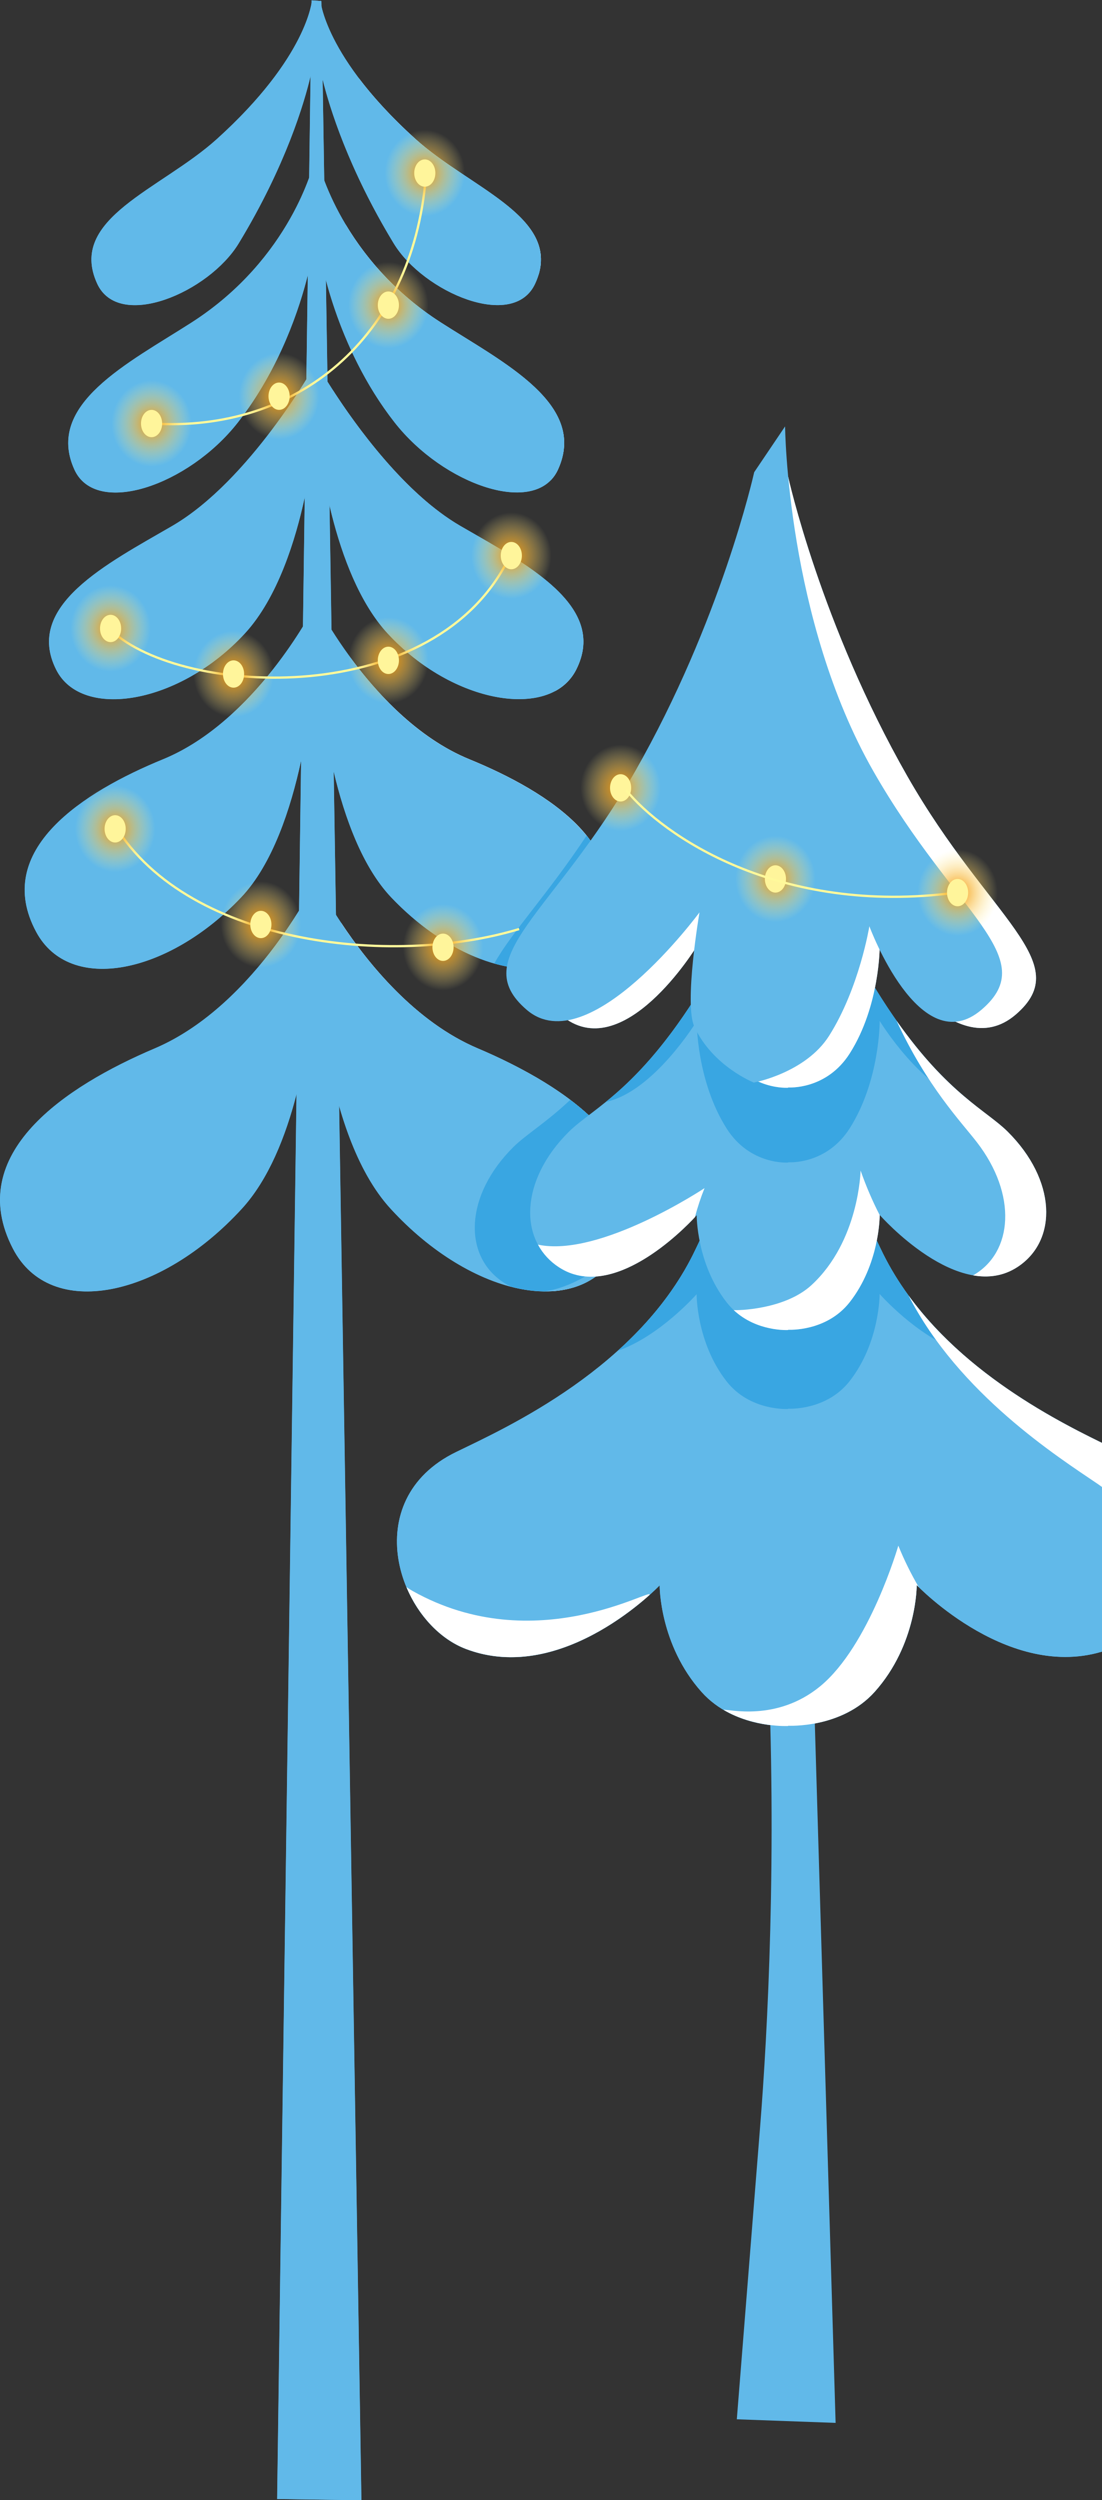 <svg width="242" height="549" viewBox="0 0 242 549" fill="none" xmlns="http://www.w3.org/2000/svg">
<rect x="0" y="0" width="242" height="549" fill="#333333" stroke="none"/>
<g clip-path="url(#clip0_641_627)">
<path fill-rule="evenodd" clip-rule="evenodd" d="M47.618 30.53C35.359 41.606 14.795 47.934 21.321 62.254C26.073 72.678 45.866 64.197 52.405 53.437C66.086 30.924 68.772 13.908 68.772 13.908L68.516 0C68.516 0 67.637 12.442 47.618 30.53Z" fill="#61B9E9"/>
<path fill-rule="evenodd" clip-rule="evenodd" d="M42.055 70.819C28.15 79.733 9.809 88.796 16.335 103.118C21.087 113.542 41.377 106.605 52.212 92.767C65.346 75.996 68.546 55.968 68.546 55.968L68.905 35.754C68.905 35.754 63.993 56.759 42.055 70.819Z" fill="#61B9E9"/>
<path fill-rule="evenodd" clip-rule="evenodd" d="M37.786 115.5C23.5 123.792 5.25 133.003 12.337 147.054C17.935 158.155 39.434 154.64 53.762 139.085C66.2 125.582 68.823 97.553 68.823 97.553L69.034 80.344C69.034 80.344 54.924 105.552 37.786 115.5Z" fill="#61B9E9"/>
<path fill-rule="evenodd" clip-rule="evenodd" d="M35.793 166.72C18.358 173.86 -1.773 186.6 7.953 204.642C15.351 218.374 37.027 213.798 52.925 197.058C66.726 182.525 68.861 148.298 68.861 148.298L68.728 133.732C68.728 133.732 55.987 158.462 35.793 166.72Z" fill="#61B9E9"/>
<path fill-rule="evenodd" clip-rule="evenodd" d="M33.95 230.215C14.465 238.495 -8.034 253.268 2.836 274.192C11.107 290.115 35.332 284.809 53.098 265.396C68.527 248.543 69.302 210.517 69.302 210.517L69.958 192.296C69.958 192.296 56.522 220.624 33.95 230.215Z" fill="#61B9E9"/>
<path fill-rule="evenodd" clip-rule="evenodd" d="M91.245 30.53C71.226 12.442 70.344 0 70.344 0L70.091 13.908C70.091 13.908 72.779 30.924 86.458 53.437C92.997 64.197 112.793 72.682 117.542 62.254C124.068 47.934 103.502 41.606 91.245 30.53Z" fill="#61B9E9"/>
<path fill-rule="evenodd" clip-rule="evenodd" d="M96.806 70.819C74.868 56.759 69.964 35.752 69.964 35.752L70.323 55.966C70.323 55.966 73.523 75.996 86.655 92.765C97.491 106.603 117.783 113.539 122.532 103.115C129.058 88.797 110.713 79.733 96.806 70.819Z" fill="#61B9E9"/>
<path fill-rule="evenodd" clip-rule="evenodd" d="M101.077 115.5C83.939 105.56 69.829 80.349 69.829 80.349L70.04 97.557C70.04 97.557 72.661 125.582 85.101 139.085C99.429 154.64 120.928 158.155 126.526 147.054C133.611 133.003 115.363 123.792 101.077 115.5Z" fill="#61B9E9"/>
<path fill-rule="evenodd" clip-rule="evenodd" d="M103.062 166.72C82.867 158.451 70.125 133.728 70.125 133.728L69.994 148.293C69.994 148.293 72.126 182.521 85.93 197.054C101.825 213.794 123.502 218.37 130.901 204.638C140.636 186.59 120.505 173.86 103.062 166.72Z" fill="#61B9E9"/>
<path fill-rule="evenodd" clip-rule="evenodd" d="M104.909 230.215C82.349 220.624 68.903 192.3 68.903 192.3L69.558 210.522C69.558 210.522 70.338 248.547 85.763 265.401C103.529 284.813 127.754 290.119 136.024 274.196C146.894 253.261 124.396 238.495 104.909 230.215Z" fill="#61B9E9"/>
<path d="M91.245 30.53C85.767 25.582 81.734 21.056 78.74 17.093C82.504 23.556 87.087 29.507 92.374 34.796C101.705 44.212 116.544 50.869 118.269 60.338C122.202 47.344 102.941 41.099 91.245 30.53Z" fill="#CEEFFF"/>
<path d="M96.806 70.819C88.223 65.343 81.041 57.933 75.833 49.181C79.722 58.108 85.957 68.292 95.701 75.33C107.921 84.147 123.81 93.296 120.963 105.414C121.609 104.743 122.135 103.966 122.519 103.117C129.058 88.797 110.713 79.733 96.806 70.819Z" fill="#CEEFFF"/>
<path d="M69.958 35.752L69.983 37.232V35.839C69.964 35.782 69.958 35.752 69.958 35.752Z" fill="white"/>
<path d="M101.077 115.5C88.836 108.394 78.139 93.505 73.027 85.579C77.744 96.153 86.553 112.985 97.512 120.178C110.867 128.951 127.879 138.789 121.868 151.764C123.873 150.72 125.5 149.073 126.518 147.054C133.611 133.003 115.363 123.792 101.077 115.5Z" fill="#CEEFFF"/>
<path d="M103.062 166.72C91.621 162.036 82.576 152.075 76.879 144.317C81.715 154.295 89.028 165.466 98.913 170.174C115.929 178.263 133.085 193.345 122.373 210.83C122.107 211.262 121.825 211.674 121.528 212.065C123.52 211.553 125.383 210.627 126.995 209.348C128.607 208.069 129.933 206.466 130.886 204.642C140.636 186.59 120.505 173.86 103.062 166.72Z" fill="white"/>
<path d="M104.909 230.216C91.222 224.4 80.893 211.689 74.884 202.589C79.137 215.21 86.545 228.739 99.378 235.213C118.281 244.747 135.669 260.257 123.662 280.554C123.044 281.605 122.322 282.592 121.509 283.5C127.765 283.039 132.977 280.057 136.024 274.194C146.894 253.261 124.396 238.495 104.909 230.216Z" fill="white"/>
<path fill-rule="evenodd" clip-rule="evenodd" d="M68.423 0.068L60.853 548.725L79.35 549L70.575 0.231L68.423 0.068Z" fill="#61B9E9"/>
<path fill-rule="evenodd" clip-rule="evenodd" d="M138.259 258.653C137.923 257.33 137.463 256.041 136.883 254.806C136.761 254.545 136.636 254.287 136.503 254.029C136.241 253.516 135.958 253.008 135.657 252.505C135.505 252.255 135.351 252.005 135.19 251.758C134.979 251.439 134.768 251.124 134.556 250.808C134.36 250.529 134.159 250.252 133.95 249.977C133.466 249.332 132.953 248.697 132.409 248.074C132.027 247.634 131.631 247.2 131.219 246.773C131.008 246.547 130.784 246.321 130.56 246.099C130.219 245.76 129.871 245.425 129.516 245.094C129.194 244.792 128.866 244.493 128.531 244.195L128.357 244.043C128.036 243.762 127.709 243.485 127.377 243.197C125.832 241.911 124.183 240.682 122.459 239.513L121.78 239.058C120.935 238.494 120.069 237.945 119.183 237.411C118.832 237.199 118.479 236.988 118.126 236.776C113.87 234.302 109.459 232.105 104.92 230.199C104.527 230.033 104.137 229.859 103.75 229.679L103.378 229.503C103.111 229.378 102.847 229.251 102.583 229.122L102.16 228.911C101.911 228.784 101.661 228.655 101.414 228.524L101.008 228.312C100.736 228.167 100.467 228.016 100.201 227.864L99.886 227.686C99.516 227.475 99.15 227.263 98.787 227.035L98.576 226.906C98.28 226.724 97.988 226.54 97.696 226.354L97.329 226.113C97.092 225.956 96.855 225.8 96.621 225.641C96.49 225.553 96.359 225.464 96.23 225.373C95.997 225.214 95.767 225.051 95.538 224.888L95.177 224.63C94.909 224.436 94.642 224.237 94.376 224.038L94.152 223.873C93.815 223.617 93.482 223.358 93.152 223.097C93.061 223.027 92.975 222.955 92.886 222.886C92.643 222.693 92.4 222.497 92.161 222.3L91.814 222.012C91.603 221.835 91.392 221.655 91.18 221.473L90.834 221.175C90.622 220.986 90.411 220.796 90.185 220.604L89.885 220.337C89.589 220.073 89.295 219.804 89.006 219.536L88.963 219.495C88.658 219.214 88.354 218.926 88.052 218.633L87.788 218.375C87.577 218.163 87.365 217.952 87.154 217.755L86.852 217.453C86.655 217.256 86.459 217.055 86.264 216.856L85.975 216.558C85.763 216.346 85.552 216.116 85.341 215.896L85.129 215.672C84.848 215.371 84.569 215.069 84.284 214.769L84.223 214.699C83.971 214.417 83.722 214.14 83.479 213.868L83.253 213.612C83.062 213.4 82.872 213.176 82.684 212.956L82.439 212.671C82.253 212.459 82.071 212.248 81.889 212.019L81.678 211.763C81.458 211.5 81.242 211.237 81.029 210.975L80.942 210.867C80.691 210.558 80.442 210.249 80.199 209.94L80.12 209.841C79.909 209.575 79.698 209.308 79.486 209.042L79.319 208.83C79.142 208.602 78.969 208.373 78.795 208.145C78.738 208.067 78.679 207.991 78.622 207.914C78.443 207.676 78.265 207.437 78.089 207.197L77.969 207.035C77.527 206.432 77.098 205.838 76.688 205.254L76.644 205.19C76.458 204.924 76.274 204.662 76.094 204.399L75.988 204.247C75.823 204.008 75.663 203.769 75.504 203.534L75.411 203.399C75.232 203.131 75.052 202.864 74.879 202.6C74.493 202.015 74.124 201.445 73.773 200.891L73.268 169.379C75.593 179.247 79.495 190.297 85.928 197.071C97.288 209.033 111.597 214.781 121.541 212.087C122.512 211.825 123.455 211.471 124.359 211.03L124.426 210.996C124.619 210.901 124.809 210.801 124.995 210.698L125.107 210.636C125.28 210.539 125.451 210.44 125.62 210.334L125.741 210.26C125.91 210.154 126.077 210.048 126.24 209.93C126.276 209.907 126.311 209.883 126.345 209.858C126.527 209.731 126.705 209.6 126.88 209.465L126.924 209.429C127.311 209.127 127.683 208.805 128.036 208.464L128.142 208.361C128.277 208.227 128.41 208.092 128.541 207.952L128.7 207.779C128.81 207.658 128.911 207.536 129.027 207.409L129.199 207.197C129.298 207.077 129.397 206.954 129.492 206.827C129.549 206.753 129.609 206.677 129.664 206.601C129.759 206.474 129.849 206.345 129.94 206.214C129.995 206.136 130.048 206.06 130.101 205.979C130.196 205.838 130.289 205.692 130.382 205.544C130.424 205.472 130.471 205.404 130.513 205.332C130.644 205.121 130.773 204.89 130.896 204.662C131.75 203.102 132.412 201.444 132.87 199.726C133.336 197.965 133.514 196.141 133.398 194.324C133.366 193.827 133.309 193.336 133.233 192.844C132.652 189.202 130.849 185.865 128.245 182.806C126.204 180.478 123.903 178.391 121.387 176.587C121.15 176.411 120.909 176.24 120.668 176.068C119.946 175.555 119.202 175.053 118.445 174.565C118.191 174.402 117.938 174.239 117.682 174.078C115.892 172.957 114.021 171.9 112.119 170.906C111.847 170.764 111.574 170.623 111.301 170.483C108.571 169.096 105.781 167.844 103.058 166.727H103.046C102.712 166.586 102.38 166.445 102.05 166.304L101.714 166.152C101.503 166.052 101.273 165.94 101.055 165.847L100.668 165.661C100.467 165.562 100.266 165.464 100.068 165.363L99.668 165.151L99.091 164.845L98.694 164.633C98.502 164.528 98.311 164.422 98.121 164.312L97.739 164.1C97.54 163.986 97.341 163.868 97.145 163.749L96.8 163.538C96.57 163.396 96.342 163.252 96.113 163.115L95.875 162.965C95.57 162.77 95.268 162.571 94.968 162.368L94.74 162.214C94.516 162.062 94.294 161.907 94.072 161.753L93.742 161.518C93.556 161.385 93.37 161.252 93.186 161.116L92.835 160.856C92.66 160.727 92.487 160.596 92.313 160.465L91.96 160.192L91.447 159.792L91.106 159.52C90.931 159.38 90.758 159.238 90.584 159.097L90.272 158.839L89.703 158.361L89.452 158.149C88.909 157.681 88.375 157.207 87.85 156.726L87.638 156.514L87.076 155.99L86.814 155.74L86.309 155.254C86.218 155.167 86.129 155.078 86.04 154.989L85.554 154.509L85.309 154.232L84.825 153.737L84.584 153.49C84.409 153.308 84.236 153.126 84.064 152.944L83.878 152.746C83.661 152.516 83.45 152.284 83.244 152.052L83.198 152.001C82.726 151.487 82.27 150.975 81.822 150.461C81.784 150.417 81.743 150.373 81.706 150.326C81.526 150.115 81.348 149.903 81.171 149.706L81.019 149.527L80.532 148.949L80.378 148.763L79.903 148.184L79.763 148.015L79.269 147.399L79.174 147.279C78.37 146.27 77.616 145.278 76.914 144.318C75.251 142.051 73.871 139.974 72.803 138.269L72.368 110.945C74.481 120.039 78.341 131.719 85.123 139.073C96.771 151.72 113.159 156.415 121.898 151.752C122.192 151.595 122.475 151.424 122.744 151.246C122.837 151.187 122.926 151.123 123.016 151.062C123.211 150.929 123.401 150.789 123.585 150.639C123.672 150.571 123.758 150.504 123.841 150.428C124.08 150.229 124.31 150.024 124.53 149.806L124.58 149.759C124.813 149.527 125.033 149.277 125.244 149.021C125.308 148.945 125.369 148.863 125.43 148.784C125.582 148.588 125.728 148.387 125.868 148.18L126.037 147.926C126.218 147.636 126.392 147.34 126.548 147.027C127.763 144.618 128.239 142.353 128.108 140.211C128.085 139.815 128.041 139.421 127.977 139.031C127.913 138.648 127.832 138.27 127.734 137.895C125.299 128.708 112.039 121.822 101.103 115.477C100.763 115.28 100.425 115.075 100.087 114.866L99.812 114.692C99.53 114.515 99.249 114.333 98.967 114.147L98.785 114.028C98.454 113.807 98.124 113.58 97.796 113.347L97.544 113.17C97.282 112.981 97.018 112.789 96.756 112.594C96.674 112.533 96.591 112.474 96.509 112.41C96.186 112.169 95.864 111.923 95.543 111.67L95.357 111.522C95.091 111.311 94.824 111.099 94.558 110.888C94.469 110.812 94.378 110.738 94.287 110.664C93.975 110.403 93.663 110.14 93.353 109.875L93.321 109.847C93.011 109.581 92.704 109.308 92.398 109.033L92.132 108.796L91.368 108.096L91.189 107.931C90.887 107.649 90.587 107.364 90.288 107.075L90.052 106.844L89.344 106.148L89.113 105.916C88.822 105.624 88.53 105.33 88.243 105.032L88.069 104.85C87.83 104.603 87.593 104.355 87.359 104.105L87.112 103.843L86.29 102.955C86.275 102.936 86.258 102.919 86.243 102.902C85.971 102.602 85.7 102.303 85.434 102.003L85.195 101.732C84.971 101.479 84.748 101.224 84.525 100.969L84.371 100.789C84.104 100.483 83.842 100.177 83.584 99.869L83.373 99.622L82.76 98.886L82.564 98.649C82.312 98.342 82.061 98.034 81.813 97.727L81.678 97.56L81.057 96.777L80.86 96.53C80.374 95.909 79.9 95.295 79.438 94.688L79.264 94.462C79.066 94.197 78.869 93.937 78.677 93.677L78.58 93.546C78.356 93.243 78.134 92.943 77.918 92.647L77.791 92.474C77.605 92.218 77.424 91.966 77.244 91.714L77.13 91.558C76.918 91.262 76.707 90.97 76.496 90.682L76.443 90.606L75.893 89.821L75.785 89.665C75.392 89.098 75.016 88.546 74.659 88.015C74.634 87.979 74.61 87.943 74.587 87.907C74.222 87.366 73.875 86.85 73.549 86.342L73.524 86.306L73.051 85.575C72.641 84.939 72.266 84.35 71.928 83.809L71.571 61.474C73.452 68.597 77.789 81.419 86.666 92.755C97.255 106.273 116.862 113.204 122.188 103.794C122.205 103.767 122.22 103.739 122.234 103.712C122.342 103.517 122.446 103.319 122.543 103.109C123.56 100.88 123.974 98.776 123.894 96.781C123.894 96.75 123.894 96.72 123.894 96.688C123.877 96.354 123.847 96.024 123.805 95.699C123.183 90.949 119.779 86.816 115.173 83.024C114.983 82.868 114.791 82.711 114.596 82.557C113.235 81.468 111.781 80.408 110.27 79.368C109.623 78.921 108.964 78.479 108.3 78.041C107.412 77.458 106.514 76.879 105.605 76.305L104.925 75.882C102.198 74.167 99.43 72.498 96.828 70.819C96.208 70.422 95.603 70.019 95.012 69.612L94.894 69.531C94.328 69.14 93.776 68.745 93.233 68.345L93.053 68.212C92.527 67.822 92.015 67.429 91.512 67.031L91.301 66.869C90.806 66.477 90.327 66.082 89.853 65.684L89.642 65.504C89.174 65.108 88.717 64.709 88.27 64.308L88.057 64.138C87.611 63.734 87.175 63.326 86.748 62.918L86.581 62.757C86.159 62.334 85.736 61.924 85.313 61.505L85.193 61.38C84.77 60.958 84.358 60.516 83.959 60.084L83.904 60.023C83.058 59.109 82.263 58.193 81.517 57.273L81.501 57.254C81.133 56.806 80.778 56.36 80.429 55.916C80.412 55.892 80.395 55.87 80.376 55.848C80.038 55.412 79.71 54.978 79.391 54.545L79.326 54.456C79.011 54.033 78.706 53.61 78.41 53.187L78.347 53.096C78.051 52.673 77.765 52.251 77.489 51.828L77.438 51.751C77.159 51.328 76.889 50.905 76.629 50.493L76.599 50.444C76.333 50.021 76.076 49.598 75.828 49.175C74.009 46.13 72.46 42.932 71.199 39.616L70.844 17.435C72.353 23.547 76.485 37.028 86.45 53.431C92.99 64.191 112.785 72.676 117.534 62.248C117.826 61.627 118.075 60.986 118.28 60.331C118.329 60.173 118.371 60.014 118.413 59.856C118.424 59.809 118.439 59.761 118.451 59.716C118.487 59.572 118.517 59.428 118.546 59.293C118.559 59.234 118.574 59.175 118.587 59.115C118.612 58.98 118.635 58.847 118.656 58.714C118.667 58.648 118.68 58.583 118.688 58.517C118.707 58.388 118.72 58.261 118.734 58.134C118.734 58.066 118.749 57.999 118.756 57.923C118.768 57.798 118.775 57.675 118.781 57.553C118.781 57.483 118.781 57.413 118.781 57.341C118.781 57.221 118.781 57.102 118.781 56.981V56.77C118.781 56.654 118.781 56.535 118.766 56.419C118.766 56.349 118.766 56.279 118.753 56.208C118.745 56.093 118.734 55.979 118.722 55.865C118.722 55.795 118.707 55.725 118.696 55.653C118.682 55.539 118.665 55.427 118.648 55.313C118.635 55.245 118.625 55.178 118.612 55.101C118.591 54.989 118.568 54.877 118.544 54.767C118.529 54.7 118.515 54.634 118.498 54.568C118.47 54.456 118.443 54.357 118.413 54.236L118.356 54.042C118.324 53.932 118.291 53.83 118.253 53.712C118.234 53.648 118.21 53.587 118.189 53.526C118.149 53.414 118.111 53.304 118.069 53.194L117.997 53.016C117.95 52.906 117.904 52.805 117.855 52.684C117.832 52.629 117.804 52.572 117.779 52.517C117.726 52.405 117.674 52.293 117.619 52.181C117.593 52.13 117.566 52.079 117.54 52.026C117.479 51.912 117.42 51.798 117.356 51.684C117.333 51.639 117.306 51.595 117.28 51.55C117.213 51.43 117.145 51.312 117.069 51.193C117.05 51.159 117.027 51.125 117.006 51.092C116.927 50.962 116.845 50.834 116.76 50.707L116.741 50.677C116.212 49.891 115.624 49.147 114.983 48.45L114.936 48.399C114.827 48.277 114.71 48.156 114.596 48.035C114.567 48.004 114.537 47.974 114.51 47.943L114.178 47.606L114.061 47.49L113.732 47.171L113.597 47.041L113.267 46.735L113.119 46.597L112.781 46.295L112.624 46.157L112.28 45.859L112.115 45.72L111.762 45.424L111.595 45.286L111.231 44.99L111.06 44.855C110.936 44.755 110.813 44.658 110.686 44.561L110.515 44.425L110.128 44.129L109.959 44C109.828 43.901 109.695 43.799 109.56 43.7L109.397 43.58C109.26 43.476 109.12 43.368 108.974 43.273L108.822 43.163L108.385 42.846L108.247 42.748L107.784 42.418L107.683 42.349L107.176 41.993L107.129 41.959C105.1 40.551 102.951 39.145 100.801 37.7L100.679 37.618L100.171 37.275L99.96 37.135L99.525 36.839L99.284 36.674L98.899 36.433L98.641 36.256L98.257 35.989L97.98 35.795L97.618 35.541L97.335 35.329L96.976 35.073L96.69 34.862L96.34 34.606L96.056 34.395L95.71 34.139L95.424 33.927L95.086 33.671L94.801 33.46L94.471 33.206L94.184 32.982C94.074 32.897 93.972 32.81 93.858 32.724L93.577 32.512L93.245 32.244C93.157 32.172 93.068 32.1 92.981 32.032L92.641 31.749L92.389 31.537L92.022 31.222L91.81 31.04C91.641 30.894 91.474 30.744 91.309 30.594L91.244 30.537C90.914 30.238 90.59 29.942 90.272 29.649L89.988 29.384L89.327 28.767L89.004 28.46L88.414 27.898L88.08 27.574L87.526 27.033L87.211 26.705C87.027 26.525 86.848 26.343 86.668 26.163L86.366 25.859C86.182 25.673 86 25.489 85.823 25.303L85.554 25.026C85.365 24.831 85.179 24.637 84.996 24.442L84.772 24.207L84.172 23.562L84.02 23.397C83.783 23.139 83.551 22.883 83.322 22.63L83.293 22.598C81.553 20.663 80.046 18.823 78.74 17.099C72.983 9.454 71.161 3.898 70.595 1.43L70.576 0.235L70.364 0.22C70.345 0.078 70.339 0.009 70.339 0.009V0.22L68.515 0.083V0.009V0.083H68.428V0.728C67.908 3.61 64.835 14.991 47.631 30.548C35.373 41.623 14.808 47.951 21.335 62.271C26.086 72.695 45.879 64.214 52.418 53.454C62.819 36.338 66.864 22.403 68.209 16.704L67.9 39.016C65.575 45.458 58.74 60.152 42.068 70.836C28.163 79.75 9.822 88.813 16.349 103.135C21.1 113.559 41.39 106.622 52.226 92.784C61.583 80.835 65.896 67.234 67.604 60.399L67.289 83.316C62.999 90.261 51.347 107.654 37.799 115.517C23.514 123.81 5.263 133.02 12.35 147.071C17.949 158.172 39.448 154.657 53.775 139.102C61.012 131.246 64.924 118.478 66.932 109.173L66.539 137.571C62.077 144.838 51.072 160.486 35.806 166.738C18.372 173.877 -1.76 186.617 7.967 204.66C15.364 218.392 37.04 213.815 52.938 197.076C59.894 189.752 63.884 177.426 66.133 167.002L65.679 199.969C60.033 209.063 49.037 223.829 33.976 230.233C14.491 238.513 -8.007 253.285 2.862 274.21C11.133 290.133 35.358 284.826 53.124 265.414C58.993 258.999 62.741 249.518 65.133 240.234L60.877 548.74L79.372 549.015L74.477 242.823C76.882 251.253 80.461 259.596 85.787 265.414C97.007 277.68 110.804 284.306 121.533 283.517C122.301 283.463 123.066 283.366 123.824 283.227C124.557 283.095 125.282 282.918 125.994 282.699H126.02C126.711 282.486 127.389 282.23 128.049 281.933L128.095 281.912C128.402 281.772 128.704 281.622 129 281.466L129.065 281.432C129.373 281.27 129.673 281.096 129.968 280.912L130.031 280.872C130.3 280.702 130.563 280.526 130.82 280.343L130.936 280.26C131.208 280.049 131.477 279.854 131.739 279.626L131.811 279.565C132.046 279.369 132.275 279.164 132.498 278.951L132.644 278.816C132.885 278.581 133.121 278.34 133.352 278.088C133.375 278.065 133.396 278.04 133.417 278.014C133.629 277.786 133.823 277.551 134.019 277.308L134.172 277.118C134.383 276.849 134.594 276.572 134.791 276.286L134.833 276.223C135.018 275.955 135.196 275.679 135.368 275.394C135.417 275.316 135.463 275.237 135.51 275.159C135.693 274.85 135.871 274.525 136.042 274.21C136.213 273.895 136.372 273.556 136.526 273.233C136.835 272.583 137.111 271.94 137.355 271.306C137.71 270.385 138.008 269.442 138.249 268.485C138.624 267.006 138.837 265.49 138.883 263.965C138.883 263.671 138.883 263.379 138.883 263.087C138.859 261.94 138.736 260.797 138.513 259.672C138.422 259.319 138.344 258.985 138.259 258.653Z" fill="#61B9E9"/>
<path fill-rule="evenodd" clip-rule="evenodd" d="M108.557 211.562C118.138 214.28 126.761 212.334 130.908 204.642C135.297 196.496 133.602 189.432 128.82 183.477C120.23 196.434 112.207 204.9 108.557 211.562Z" fill="#39A6E2"/>
<path fill-rule="evenodd" clip-rule="evenodd" d="M125.226 241.513C119.786 246.635 115.559 249.074 112.729 251.876C102.071 262.467 101.625 275.709 110.54 281.58C111.099 281.947 111.685 282.271 112.294 282.548C114.654 283.174 117.081 283.511 119.522 283.553C125.396 282.817 131.214 278.9 135.283 275.478C135.543 275.055 135.791 274.623 136.024 274.182C143.024 260.714 136.185 249.793 125.226 241.513Z" fill="#39A6E2"/>
<path fill-rule="evenodd" clip-rule="evenodd" d="M246 318.77C235.242 313.54 205.568 300.229 193.318 274.046C180.964 247.642 173.085 245.495 173.085 245.495V245.555C172.952 245.593 165.105 247.925 152.857 274.106C140.609 300.286 110.933 313.599 100.175 318.831C78.406 329.406 87.371 356.423 102.322 362.093C123.802 370.244 144.863 348.114 144.863 348.114C144.863 348.114 144.758 361.116 154.089 371.551C161.332 379.651 173.089 379.006 173.089 379.006V378.949C173.157 378.949 184.864 379.569 192.086 371.494C201.417 361.059 201.311 348.055 201.311 348.055C201.311 348.055 222.373 370.185 243.855 362.036C258.804 356.356 267.763 329.344 246 318.77Z" fill="#61B9E9"/>
<path fill-rule="evenodd" clip-rule="evenodd" d="M246 318.77C235.242 313.54 205.568 300.229 193.318 274.046C180.964 247.642 173.085 245.495 173.085 245.495V245.555C172.952 245.593 165.105 247.925 152.857 274.106C140.609 300.286 110.933 313.599 100.175 318.831C78.406 329.406 87.371 356.423 102.322 362.093C123.802 370.244 144.863 348.114 144.863 348.114C144.863 348.114 144.758 361.116 154.089 371.551C161.332 379.651 173.089 379.006 173.089 379.006V378.949C173.157 378.949 184.864 379.569 192.086 371.494C201.417 361.059 201.311 348.055 201.311 348.055C201.311 348.055 222.373 370.185 243.855 362.036C258.804 356.356 267.763 329.344 246 318.77Z" fill="#61B9E9"/>
<path fill-rule="evenodd" clip-rule="evenodd" d="M193.309 274.04C180.956 247.636 173.077 245.489 173.077 245.489V245.548C172.944 245.586 165.096 247.919 152.848 274.099C148.663 283.041 142.447 290.481 135.646 296.612C144.878 293.417 152.977 284.185 152.977 284.185C152.977 284.185 152.901 294.791 159.546 303.304C164.701 309.909 173.072 309.384 173.072 309.384V309.325C173.14 309.325 181.461 309.824 186.599 303.245C193.242 294.732 193.166 284.128 193.166 284.128C193.166 284.128 201.273 293.36 210.497 296.553C203.719 290.43 197.503 282.982 193.309 274.04Z" fill="#39A6E2"/>
<path fill-rule="evenodd" clip-rule="evenodd" d="M190.953 214.942C179.267 195.295 173.085 183.136 173.085 183.136V183.202C173.02 183.333 166.844 195.468 155.224 214.999C140.852 239.144 130.314 243.154 124.895 248.539C114.236 259.13 113.79 272.371 122.705 278.242C135.553 286.702 152.994 266.841 152.994 266.841C152.994 266.841 152.918 277.445 159.563 285.957C164.718 292.564 173.089 292.038 173.089 292.038V291.978C173.157 291.978 181.478 292.477 186.616 285.898C193.259 277.388 193.183 266.782 193.183 266.782C193.183 266.782 210.623 286.645 223.472 278.185C232.386 272.314 231.941 259.071 221.284 248.482C215.861 243.095 205.314 239.087 190.953 214.942Z" fill="#61B9E9"/>
<path fill-rule="evenodd" clip-rule="evenodd" d="M190.953 214.942C179.267 195.295 173.085 183.136 173.085 183.136V183.202C173.02 183.333 166.844 195.468 155.224 214.999C146.226 230.127 138.726 237.351 133.044 241.959C143.553 239.735 152.994 224.239 152.994 224.239C152.994 224.239 152.918 237.302 159.563 247.786C164.718 255.922 173.089 255.275 173.089 255.275V255.216C173.157 255.216 181.478 255.831 186.616 247.727C193.259 237.243 193.183 224.18 193.183 224.18C193.183 224.18 202.624 239.678 213.132 241.902C207.449 237.292 199.95 230.07 190.953 214.942Z" fill="#39A6E2"/>
<path fill-rule="evenodd" clip-rule="evenodd" d="M118.136 273.3C119.223 275.303 120.794 277.003 122.705 278.244C134.429 285.964 149.969 270.106 152.605 267.27C153.177 265.101 153.883 262.969 154.719 260.888C154.719 260.888 131.696 276.199 118.136 273.3Z" fill="white"/>
<path fill-rule="evenodd" clip-rule="evenodd" d="M196.873 224.122C203.52 238.504 211.184 246.483 214.493 250.77C223.408 262.283 222.491 275.023 213.69 280.048C217.011 280.626 220.373 280.235 223.47 278.196C232.384 272.325 231.938 259.081 221.282 248.492C216.637 243.865 208.225 240.259 196.873 224.122Z" fill="white"/>
<path fill-rule="evenodd" clip-rule="evenodd" d="M178.206 282.182C172.269 287.653 161.683 287.77 161.114 287.668C166.239 292.477 173.089 292.048 173.089 292.048V291.989C173.157 291.989 181.478 292.488 186.616 285.909C193.05 277.661 193.181 267.461 193.183 266.824C191.559 263.659 190.156 260.385 188.985 257.026C188.985 257.026 188.706 272.496 178.206 282.182Z" fill="white"/>
<path fill-rule="evenodd" clip-rule="evenodd" d="M168.524 361.537C170.701 407.017 168.552 446.5 166.926 466.938C164.168 501.639 161.805 531.231 161.805 531.231L183.501 532.02L178.333 358.25C178.333 358.25 167.653 343.302 168.524 361.537Z" fill="#61B9E9"/>
<path fill-rule="evenodd" clip-rule="evenodd" d="M173.085 104.72V104.794C172.952 105.399 165.774 137.486 146.926 170.5C128.984 201.925 109.728 211.389 123.151 222.864C136.743 234.496 152.994 207.808 152.994 207.808C152.994 207.808 152.918 220.87 159.563 231.353C164.718 239.491 173.089 238.844 173.089 238.844V238.785C173.157 238.785 181.478 239.398 186.616 231.296C193.259 220.813 193.183 207.749 193.183 207.749C193.183 207.749 209.436 234.43 223.026 222.805C236.44 211.33 217.194 201.868 199.251 170.443C180.22 137.112 173.085 104.72 173.085 104.72Z" fill="#61B9E9"/>
<path fill-rule="evenodd" clip-rule="evenodd" d="M173.085 104.72V104.794C172.952 105.399 165.774 137.486 146.926 170.5C128.984 201.925 109.728 211.389 123.151 222.864C136.743 234.496 152.994 207.808 152.994 207.808C152.994 207.808 152.918 220.87 159.563 231.353C164.718 239.491 173.089 238.844 173.089 238.844V238.785C173.157 238.785 181.478 239.398 186.616 231.296C193.259 220.813 193.183 207.749 193.183 207.749C193.183 207.749 209.436 234.43 223.026 222.805C236.44 211.33 217.194 201.868 199.251 170.443C180.22 137.112 173.085 104.72 173.085 104.72Z" fill="white"/>
<path fill-rule="evenodd" clip-rule="evenodd" d="M172.405 93.63L165.622 103.686C165.487 104.291 158.309 136.378 139.461 169.391C121.519 200.819 102.263 210.281 115.686 221.756C129.278 233.388 153.609 200.341 153.609 200.341C153.609 200.341 150.147 220.472 152.504 225.508C156.593 234.229 165.624 237.747 165.624 237.747V237.687C165.692 237.687 176.936 235.547 182.07 227.443C188.715 216.959 190.913 203.39 190.913 203.39C190.913 203.39 201.975 233.329 215.563 221.697C228.979 210.221 209.731 200.759 191.788 169.334C172.76 136.006 172.405 93.63 172.405 93.63Z" fill="#61B9E9"/>
<path fill-rule="evenodd" clip-rule="evenodd" d="M90.613 349.351C90.15 349.091 89.698 348.812 89.258 348.505C91.858 354.723 96.656 359.926 102.322 362.081C119.628 368.647 136.659 355.562 142.625 350.237C143.807 348.167 117.622 364.521 90.613 349.351Z" fill="white"/>
<path fill-rule="evenodd" clip-rule="evenodd" d="M180.113 370.275C170.469 378.206 159.751 375.212 158.888 375.448C165.597 379.403 173.089 378.997 173.089 378.997V378.94C173.157 378.94 184.864 379.56 192.086 371.485C201.417 361.05 201.311 348.046 201.311 348.046C201.311 348.046 201.466 348.209 201.755 348.494C200.045 345.574 198.547 342.535 197.272 339.4C197.272 339.4 190.925 361.384 180.113 370.275Z" fill="white"/>
<path fill-rule="evenodd" clip-rule="evenodd" d="M246 318.77C236.772 314.282 213.629 303.851 199.502 284.449C210.6 306.097 232.416 319.979 241.008 325.812C256.09 336.044 252.596 353.001 243.288 362.237C243.476 362.169 243.666 362.106 243.857 362.025C258.803 356.355 267.763 329.344 246 318.77Z" fill="white"/>
<path d="M33.5 93C65 95 90.5 74.5 93.5 39M24.5 138.5C40 153 96 156 112 122M24.5 180C40 207.5 86 212.5 114 204" stroke="#FFF99B" stroke-width="0.5"/>
<ellipse cx="33.286" cy="93" rx="9.286" ry="10" fill="url(#paint0_radial_641_627)"/>
<ellipse cx="33.286" cy="93" rx="2.321" ry="3" fill="#FFF59B"/>
<ellipse cx="85.286" cy="67" rx="9.286" ry="10" fill="url(#paint1_radial_641_627)"/>
<ellipse cx="85.286" cy="67" rx="2.321" ry="3" fill="#FFF59B"/>
<ellipse cx="61.286" cy="87" rx="9.286" ry="10" fill="url(#paint2_radial_641_627)"/>
<ellipse cx="61.286" cy="87" rx="2.321" ry="3" fill="#FFF59B"/>
<ellipse cx="24.286" cy="138" rx="9.286" ry="10" fill="url(#paint3_radial_641_627)"/>
<ellipse cx="24.286" cy="138" rx="2.321" ry="3" fill="#FFF59B"/>
<ellipse cx="51.286" cy="148" rx="9.286" ry="10" fill="url(#paint4_radial_641_627)"/>
<ellipse cx="51.286" cy="148" rx="2.321" ry="3" fill="#FFF59B"/>
<ellipse cx="85.286" cy="145" rx="9.286" ry="10" fill="url(#paint5_radial_641_627)"/>
<ellipse cx="85.286" cy="145" rx="2.321" ry="3" fill="#FFF59B"/>
<ellipse cx="112.286" cy="122" rx="9.286" ry="10" fill="url(#paint6_radial_641_627)"/>
<ellipse cx="112.286" cy="122" rx="2.321" ry="3" fill="#FFF59B"/>
<ellipse cx="136.286" cy="173" rx="9.286" ry="10" fill="url(#paint7_radial_641_627)"/>
<ellipse cx="136.286" cy="173" rx="2.321" ry="3" fill="#FFF59B"/>
<ellipse cx="170.286" cy="193" rx="9.286" ry="10" fill="url(#paint8_radial_641_627)"/>
<ellipse cx="170.286" cy="193" rx="2.321" ry="3" fill="#FFF59B"/>
<path d="M137.5 173.5C145.333 183.167 170.8 201.2 210 196" stroke="#FFF99B" stroke-width="0.5"/>
<ellipse cx="210.286" cy="196" rx="9.286" ry="10" fill="url(#paint9_radial_641_627)"/>
<ellipse cx="210.286" cy="196" rx="2.321" ry="3" fill="#FFF59B"/>
<ellipse cx="25.286" cy="182" rx="9.286" ry="10" fill="url(#paint10_radial_641_627)"/>
<ellipse cx="25.286" cy="182" rx="2.321" ry="3" fill="#FFF59B"/>
<ellipse cx="57.286" cy="203" rx="9.286" ry="10" fill="url(#paint11_radial_641_627)"/>
<ellipse cx="57.286" cy="203" rx="2.321" ry="3" fill="#FFF59B"/>
<ellipse cx="97.286" cy="208" rx="9.286" ry="10" fill="url(#paint12_radial_641_627)"/>
<ellipse cx="97.286" cy="208" rx="2.321" ry="3" fill="#FFF59B"/>
<ellipse cx="93.286" cy="38" rx="9.286" ry="10" fill="url(#paint13_radial_641_627)"/>
<ellipse cx="93.286" cy="38" rx="2.321" ry="3" fill="#FFF59B"/>
</g>
<defs>
<radialGradient id="paint0_radial_641_627" cx="0" cy="0" r="1" gradientUnits="userSpaceOnUse" gradientTransform="translate(33.286 93) rotate(90) scale(10 9.286)">
<stop stop-color="#F39200"/>
<stop offset="0.948" stop-color="#FFF59B" stop-opacity="0"/>
</radialGradient>
<radialGradient id="paint1_radial_641_627" cx="0" cy="0" r="1" gradientUnits="userSpaceOnUse" gradientTransform="translate(85.286 67) rotate(90) scale(10 9.286)">
<stop stop-color="#F39200"/>
<stop offset="0.948" stop-color="#FFF59B" stop-opacity="0"/>
</radialGradient>
<radialGradient id="paint2_radial_641_627" cx="0" cy="0" r="1" gradientUnits="userSpaceOnUse" gradientTransform="translate(61.286 87) rotate(90) scale(10 9.286)">
<stop stop-color="#F39200"/>
<stop offset="0.948" stop-color="#FFF59B" stop-opacity="0"/>
</radialGradient>
<radialGradient id="paint3_radial_641_627" cx="0" cy="0" r="1" gradientUnits="userSpaceOnUse" gradientTransform="translate(24.286 138) rotate(90) scale(10 9.286)">
<stop stop-color="#F39200"/>
<stop offset="0.948" stop-color="#FFF59B" stop-opacity="0"/>
</radialGradient>
<radialGradient id="paint4_radial_641_627" cx="0" cy="0" r="1" gradientUnits="userSpaceOnUse" gradientTransform="translate(51.286 148) rotate(90) scale(10 9.286)">
<stop stop-color="#F39200"/>
<stop offset="0.948" stop-color="#FFF59B" stop-opacity="0"/>
</radialGradient>
<radialGradient id="paint5_radial_641_627" cx="0" cy="0" r="1" gradientUnits="userSpaceOnUse" gradientTransform="translate(85.286 145) rotate(90) scale(10 9.286)">
<stop stop-color="#F39200"/>
<stop offset="0.948" stop-color="#FFF59B" stop-opacity="0"/>
</radialGradient>
<radialGradient id="paint6_radial_641_627" cx="0" cy="0" r="1" gradientUnits="userSpaceOnUse" gradientTransform="translate(112.286 122) rotate(90) scale(10 9.286)">
<stop stop-color="#F39200"/>
<stop offset="0.948" stop-color="#FFF59B" stop-opacity="0"/>
</radialGradient>
<radialGradient id="paint7_radial_641_627" cx="0" cy="0" r="1" gradientUnits="userSpaceOnUse" gradientTransform="translate(136.286 173) rotate(90) scale(10 9.286)">
<stop stop-color="#F39200"/>
<stop offset="0.948" stop-color="#FFF59B" stop-opacity="0"/>
</radialGradient>
<radialGradient id="paint8_radial_641_627" cx="0" cy="0" r="1" gradientUnits="userSpaceOnUse" gradientTransform="translate(170.286 193) rotate(90) scale(10 9.286)">
<stop stop-color="#F39200"/>
<stop offset="0.948" stop-color="#FFF59B" stop-opacity="0"/>
</radialGradient>
<radialGradient id="paint9_radial_641_627" cx="0" cy="0" r="1" gradientUnits="userSpaceOnUse" gradientTransform="translate(210.286 196) rotate(90) scale(10 9.286)">
<stop stop-color="#F39200"/>
<stop offset="0.948" stop-color="#FFF59B" stop-opacity="0"/>
</radialGradient>
<radialGradient id="paint10_radial_641_627" cx="0" cy="0" r="1" gradientUnits="userSpaceOnUse" gradientTransform="translate(25.286 182) rotate(90) scale(10 9.286)">
<stop stop-color="#F39200"/>
<stop offset="0.948" stop-color="#FFF59B" stop-opacity="0"/>
</radialGradient>
<radialGradient id="paint11_radial_641_627" cx="0" cy="0" r="1" gradientUnits="userSpaceOnUse" gradientTransform="translate(57.286 203) rotate(90) scale(10 9.286)">
<stop stop-color="#F39200"/>
<stop offset="0.948" stop-color="#FFF59B" stop-opacity="0"/>
</radialGradient>
<radialGradient id="paint12_radial_641_627" cx="0" cy="0" r="1" gradientUnits="userSpaceOnUse" gradientTransform="translate(97.286 208) rotate(90) scale(10 9.286)">
<stop stop-color="#F39200"/>
<stop offset="0.948" stop-color="#FFF59B" stop-opacity="0"/>
</radialGradient>
<radialGradient id="paint13_radial_641_627" cx="0" cy="0" r="1" gradientUnits="userSpaceOnUse" gradientTransform="translate(93.286 38) rotate(90) scale(10 9.286)">
<stop stop-color="#F39200"/>
<stop offset="0.948" stop-color="#FFF59B" stop-opacity="0"/>
</radialGradient>
<clipPath id="clip0_641_627">
<rect width="259" height="549" fill="white"/>
</clipPath>
</defs>
</svg>

